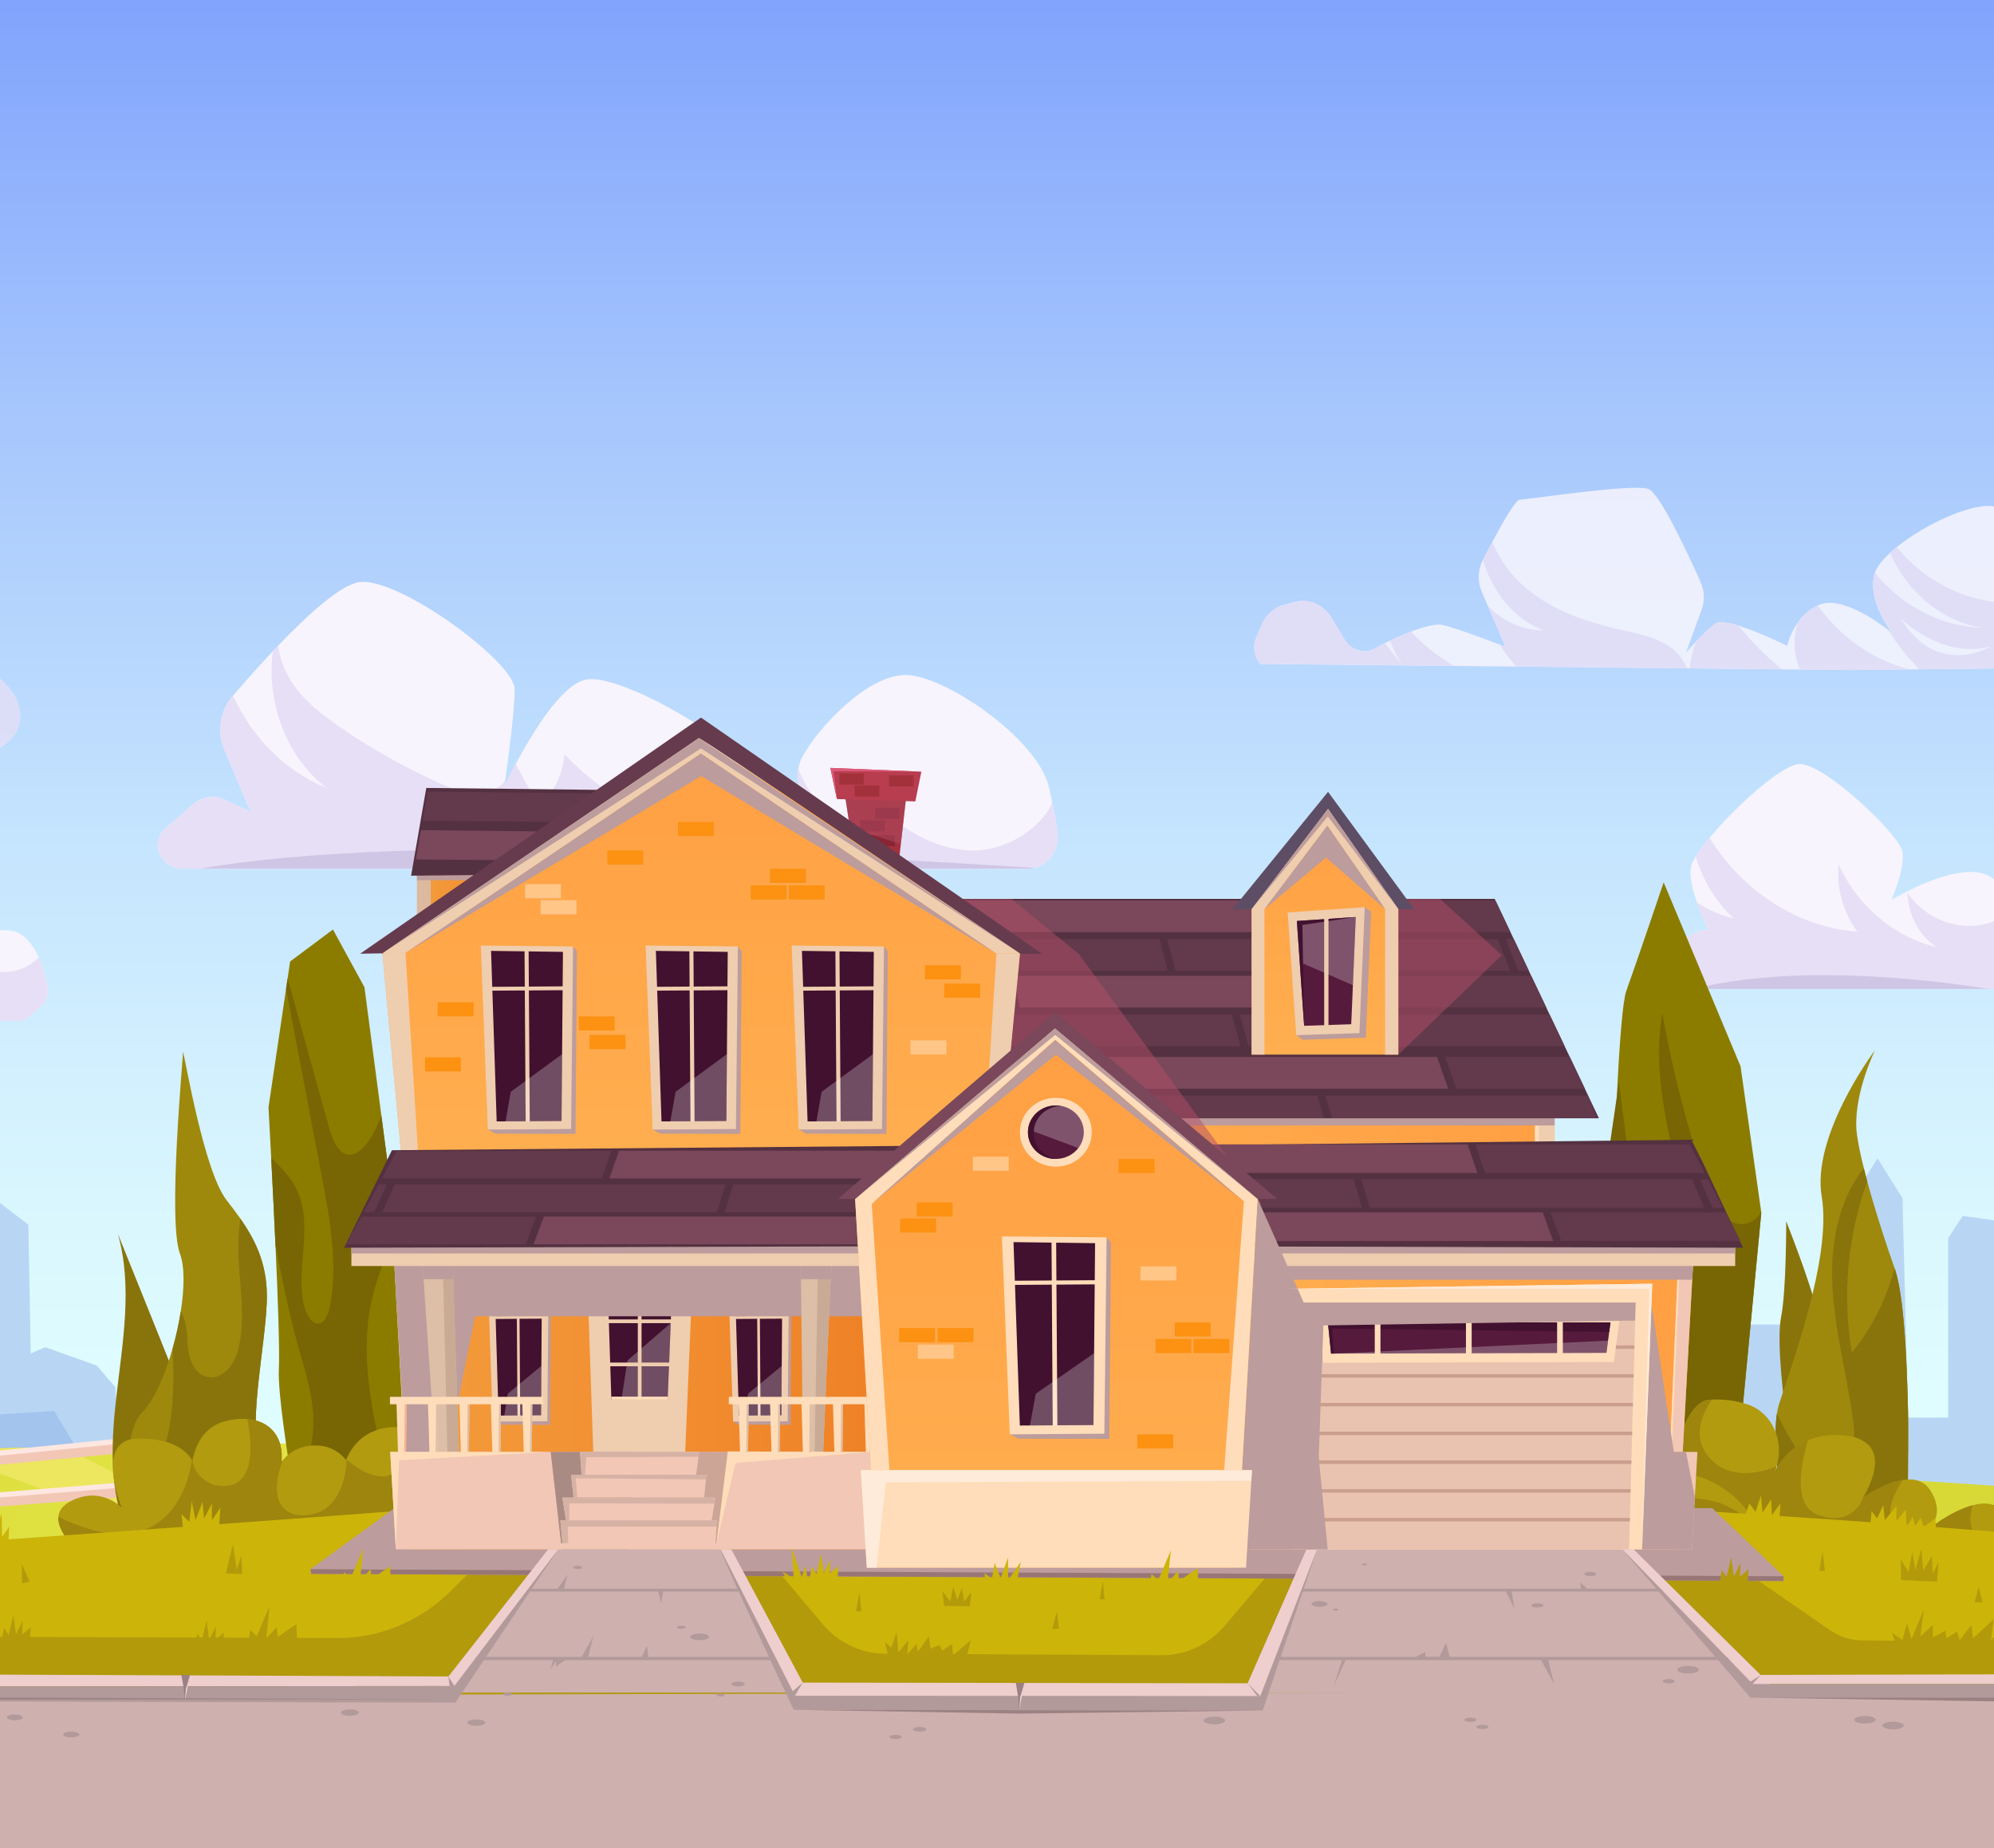<?xml version="1.0" encoding="UTF-8"?>
<svg xmlns="http://www.w3.org/2000/svg" xmlns:xlink="http://www.w3.org/1999/xlink" viewBox="0 0 820 760">
  <rect x="0" y="0" width="820" height="760" fill="#333333" stroke="none"/>
  <defs>
    <style>
      .cls-1 {
        fill: #89740c;
      }

      .cls-1, .cls-2, .cls-3, .cls-4, .cls-5, .cls-6, .cls-7, .cls-8, .cls-9, .cls-10, .cls-11, .cls-12, .cls-13, .cls-14, .cls-15, .cls-16, .cls-17, .cls-18, .cls-19, .cls-20, .cls-21, .cls-22, .cls-23, .cls-24, .cls-25, .cls-26, .cls-27, .cls-28, .cls-29, .cls-30, .cls-31, .cls-32, .cls-33, .cls-34, .cls-35, .cls-36, .cls-37, .cls-38, .cls-39, .cls-40, .cls-41, .cls-42, .cls-43, .cls-44, .cls-45, .cls-46, .cls-47, .cls-48, .cls-49, .cls-50, .cls-51, .cls-52, .cls-53, .cls-54, .cls-55, .cls-56, .cls-57, .cls-58, .cls-59, .cls-60, .cls-61, .cls-62 {
        stroke-width: 0px;
      }

      .cls-2 {
        fill: #8b7c00;
      }

      .cls-3 {
        fill: #ffe7e1;
      }

      .cls-4 {
        fill: #b29a0b;
      }

      .cls-5 {
        fill: #ede65f;
      }

      .cls-6 {
        fill: #b29a9a;
      }

      .cls-7 {
        fill: #f2c7b6;
      }

      .cls-8 {
        fill: #b73d4f;
      }

      .cls-9 {
        fill: #63394c;
      }

      .cls-10 {
        fill: #ddbea6;
      }

      .cls-11 {
        fill: #7a485a;
      }

      .cls-12 {
        fill: #561a3c;
      }

      .cls-13 {
        fill: #9b8181;
      }

      .cls-14 {
        fill: url(#linear-gradient);
      }

      .cls-15 {
        fill: #872533;
      }

      .cls-16 {
        fill: #5d4e65;
      }

      .cls-17 {
        fill: #eac2b0;
      }

      .cls-18 {
        fill: #fcb18b;
      }

      .cls-19 {
        fill: #c99e8d;
      }

      .cls-20 {
        fill: #fff;
        opacity: .25;
      }

      .cls-20, .cls-63, .cls-64, .cls-65 {
        mix-blend-mode: lighten;
      }

      .cls-21 {
        fill: #b29b0f;
      }

      .cls-22 {
        fill: #9e890d;
      }

      .cls-23 {
        fill: #fc9112;
      }

      .cls-66, .cls-56, .cls-60 {
        mix-blend-mode: multiply;
      }

      .cls-24 {
        fill: #dd5878;
      }

      .cls-25 {
        fill: #a3313c;
      }

      .cls-26 {
        fill: #cca597;
      }

      .cls-27 {
        fill: #997676;
      }

      .cls-28 {
        fill: #ceb0af;
      }

      .cls-29 {
        fill: #543141;
      }

      .cls-30 {
        fill: #ddb99f;
      }

      .cls-31 {
        fill: #ffebd9;
      }

      .cls-32 {
        fill: #ffddba;
      }

      .cls-33 {
        fill: #ffc688;
      }

      .cls-34 {
        fill: #b8d6f4;
      }

      .cls-35 {
        fill: #efcece;
      }

      .cls-36 {
        fill: #d6b2a5;
      }

      .cls-37 {
        fill: #efcdaf;
      }

      .cls-38, .cls-56 {
        fill: #bc9c9c;
      }

      .cls-39 {
        fill: #f9e1e1;
      }

      .cls-40 {
        fill: #5e5167;
      }

      .cls-64 {
        opacity: .85;
      }

      .cls-65 {
        opacity: .75;
      }

      .cls-41 {
        fill: #aa8b83;
      }

      .cls-42 {
        fill: #663b4d;
      }

      .cls-43 {
        fill: #6b5500;
      }

      .cls-44 {
        fill: #a2c4ed;
      }

      .cls-45 {
        fill: #776603;
      }

      .cls-46 {
        fill: #42112f;
      }

      .cls-47 {
        fill: url(#linear-gradient-4);
      }

      .cls-48 {
        fill: url(#linear-gradient-2);
      }

      .cls-49 {
        fill: url(#linear-gradient-3);
      }

      .cls-50 {
        fill: url(#linear-gradient-8);
      }

      .cls-51 {
        fill: url(#linear-gradient-9);
      }

      .cls-52 {
        fill: url(#linear-gradient-7);
      }

      .cls-53 {
        fill: url(#linear-gradient-5);
      }

      .cls-54 {
        fill: url(#linear-gradient-6);
      }

      .cls-55 {
        fill: #e7dff6;
      }

      .cls-67 {
        isolation: isolate;
      }

      .cls-57 {
        fill: #cfc6e5;
      }

      .cls-58 {
        fill: #c9aa95;
      }

      .cls-59 {
        fill: #f7f4fd;
      }

      .cls-60 {
        fill: #b24f67;
        opacity: .5;
      }

      .cls-61 {
        fill: #9d850e;
      }

      .cls-62 {
        fill: #ccb409;
      }
    </style>
    <linearGradient id="linear-gradient" x1="290.77" y1="605.23" x2="290.77" y2="-2.51" gradientUnits="userSpaceOnUse">
      <stop offset="0" stop-color="#e1feff"/>
      <stop offset=".17" stop-color="#daf7fe"/>
      <stop offset=".42" stop-color="#c6e5fe"/>
      <stop offset=".71" stop-color="#a7c7fd"/>
      <stop offset=".99" stop-color="#82a4fc"/>
    </linearGradient>
    <linearGradient id="linear-gradient-2" x1="-289.48" y1="656.61" x2="871.17" y2="656.61" gradientUnits="userSpaceOnUse">
      <stop offset="0" stop-color="#d6d634"/>
      <stop offset=".49" stop-color="#e7ea4c"/>
      <stop offset=".71" stop-color="#e2e445"/>
      <stop offset=".99" stop-color="#d6d634"/>
    </linearGradient>
    <linearGradient id="linear-gradient-3" x1="172.73" y1="360.9" x2="216.82" y2="360.9" gradientUnits="userSpaceOnUse">
      <stop offset="0" stop-color="#f49d3d"/>
      <stop offset="1" stop-color="#ef8126"/>
    </linearGradient>
    <linearGradient id="linear-gradient-4" x1="159.72" y1="556.98" x2="362.43" y2="556.98" xlink:href="#linear-gradient-3"/>
    <linearGradient id="linear-gradient-5" x1="407.43" y1="468.64" x2="639.32" y2="468.64" gradientUnits="userSpaceOnUse">
      <stop offset="0" stop-color="#ffaf50"/>
      <stop offset="1" stop-color="#ff9f43"/>
    </linearGradient>
    <linearGradient id="linear-gradient-6" x1="544.87" y1="433.71" x2="544.87" y2="332.22" xlink:href="#linear-gradient-5"/>
    <linearGradient id="linear-gradient-7" x1="288.26" y1="483.99" x2="288.26" y2="303.55" xlink:href="#linear-gradient-5"/>
    <linearGradient id="linear-gradient-8" x1="500.78" y1="556.98" x2="698.61" y2="556.98" xlink:href="#linear-gradient-5"/>
    <linearGradient id="linear-gradient-9" x1="434.44" y1="644.69" x2="434.44" y2="422.9" xlink:href="#linear-gradient-5"/>
  </defs>
  <g class="cls-67">
    <g id="Layer_1" data-name="Layer 1">
      <g>
        <rect class="cls-14" x="-288.3" width="1158.14" height="696.08"/>
        <g>
          <g>
            <path class="cls-59" d="M829.91,398.94s-8.98,7.76-9.72,7.76h-126.07s-12.94-.32-9.93-9.63c3.01-9.29,15.62-16.36,18.65-14.14-.17-.33-2.87-5.68-5.01-11.84-1.76-5.05-3.16-10.63-2.49-14.47.19-1.11.89-2.62,1.98-4.4,1.37-2.21,3.33-4.85,5.7-7.69,10.62-12.75,29.24-29.62,36.55-30.3,10.23-.96,41.22,28.9,42.72,35.64,1.48,6.61-4.27,19.68-4.5,20.22.67-.4,25.44-15.33,38.5-10.59,5.42,1.98,9.43,7.46,12.23,13.6,2.47,5.41,4,11.35,4.74,15.89.61,3.73-.65,7.5-3.34,9.95Z"/>
            <path class="cls-55" d="M829.92,398.93s-8.99,7.77-9.72,7.77h-126.08s-12.94-.31-9.93-9.63c3.01-9.3,15.62-16.37,18.65-14.14-.17-.34-2.87-5.69-5.02-11.85,4.64,3.14,9.79,5.4,15.17,6.58-7.34-6.67-12.73-15.64-15.67-25.44,1.36-2.2,3.33-4.84,5.7-7.68,13.36,21.78,36.4,36.87,60.82,38.61-5.82-7.7-8.66-17.9-7.71-27.74,7.58,17.1,22.91,30.08,40.25,34.07-7.16-4.66-11.84-13.41-11.94-22.37,7.35,11.16,21.74,16.38,33.94,12.32,4.11-1.37,7.33-3.57,10.13-6.33,2.47,5.41,4.01,11.36,4.74,15.9.6,3.72-.65,7.49-3.33,9.94Z"/>
          </g>
          <path class="cls-57" d="M817.87,406.7h-121.53c41.02-10.13,93.16-4.47,121.53,0Z"/>
        </g>
        <g>
          <g>
            <path class="cls-59" d="M422.75,357.24H74.67c-3.47,0-6.73-1.94-8.55-5.11l-.05-.1c-2.11-3.69-1.35-8.49,1.81-11.23l11.5-10.02c3.72-3.24,8.81-3.95,13.18-1.86l10.48,5-10.77-25.62c-3.07-7.33-1.81-15.93,3.27-21.86.1-.12.19-.23.29-.36,4.45-5.17,10.2-11.73,16.37-18.28.72-.78,1.46-1.53,2.18-2.3,12.39-12.93,25.97-25.23,33.55-26.13,16.39-1.96,63.72,33.02,63.72,44.04,0,9.12-2.92,30.71-3.92,37.83-.2,1.46-.33,2.31-.33,2.31,0,0,1.78-3.87,4.66-9.31,6.52-12.25,18.63-32.47,28.71-34.73,14.55-3.23,66.13,27.85,65.53,36.92-.42,6.43-4.51,18.69-6.85,25.29-.91,2.58-1.56,4.29-1.63,4.48.68-.41,23.79-14.21,32.75-12.29l6.07,3.88s-10.08-10.76-8.34-21.66c.26-1.64.79-3.28,1.67-4.89,6.67-12.31,26.7-33.66,42.48-33.66s54,25.9,58.85,45.97c.51,2.13.97,4.2,1.37,6.18,1,4.69,1.7,8.93,2.2,12.58,1.08,7.88-4.68,14.92-12.13,14.92Z"/>
            <path class="cls-55" d="M425.41,356.93c-.86.21-1.74.31-2.66.31H74.67c-3.47,0-6.73-1.94-8.55-5.11l-.05-.1c-2.11-3.69-1.35-8.49,1.81-11.23l11.5-10.02c3.72-3.24,8.81-3.95,13.18-1.86l10.48,5-10.77-25.62c-3.07-7.33-1.81-15.93,3.27-21.86.1-.12.19-.23.29-.36,7.78,17.2,21.75,31.27,38.54,37.98-16.42-12.36-24.99-35.17-22.16-56.26.72-.78,1.46-1.53,2.18-2.3.68,5.87,3.11,11.58,6.48,16.34,4.97,7.03,11.81,12.26,18.74,17.05,12.95,8.94,26.65,16.65,40.87,23.02,5.92,2.65,12.29,5.13,18.63,4.1,3.22-.53,6.38-2.28,8.63-4.77-.2,1.46-.33,2.31-.33,2.31,0,0,1.78-3.87,4.66-9.31,3.09,5.65,6.18,11.28,9.26,16.93,6.28-4.84,10.34-12.78,10.75-21.03,11.67,12.29,25.97,21.77,41.47,27.5,8.28,3.05,17.28,5,25.9,4.09-.91,2.58-1.56,4.29-1.63,4.48.68-.41,23.79-14.21,32.75-12.29l6.07,3.88s-10.08-10.76-8.34-21.66c4.95,13.41,16.72,23.97,30.14,26.17-2.75-7.27-5.51-14.55-8.25-21.82,12.67,14.55,28.61,27.67,47.16,29.16,8.75.7,17.78-2.12,24.97-7.41,3.6-2.64,6.84-5.91,9.25-9.79.4-.64.76-1.6,1.1-2.72,1,4.69,1.7,8.93,2.2,12.58.95,6.9-3.37,13.17-9.47,14.6Z"/>
          </g>
          <path class="cls-57" d="M425.41,356.93c-.86.21-1.74.31-2.66.31H82.56c83.81-15.26,268.49-5.24,342.86-.31Z"/>
        </g>
        <path class="cls-34" d="M869.84,590.99l-10.18.64v-59.71l-15.8-.9-9.4,6.37v50.14l-6.83-.92-.86-83.85-19.64-2.73-5.98,9.12v73.83h-16.49l-2.29-90.24-10.25-16.41-10.25,16.41v89.94l-27.34-37.98h-24.76l-15.37,60.16s108.47,28.25,111.04,26.43c1.38-.97,34.26-5.1,64.41-8.73v-31.56Z"/>
        <polygon class="cls-34" points="-16.63 569.07 18.6 554.03 39.74 561.55 47.43 570.44 49.35 607.36 -12.05 602.87 -16.63 569.07"/>
        <polygon class="cls-34" points="-33.92 600.43 -33.32 513.4 -23.59 513.4 -13.26 526.41 -12.05 602.87 -7.18 601.24 -9.01 497.13 -1.11 493.87 11.66 503.63 13.48 602.05 -21.77 611 -33.92 600.43"/>
        <polygon class="cls-44" points="-79.4 577.05 -47.38 583.43 -26.02 569.76 -5.95 582.06 22.23 580.24 34.62 600.75 -85.38 605.3 -79.4 577.05"/>
        <path class="cls-48" d="M25.91,595.03c-19.63.4-38.8.84-57.47,1.33-12.94.33-25.65.69-38.09,1.07-18.54.56-36.5,1.18-53.84,1.82-10.7.4-21.17.81-31.37,1.23-19.46.81-37.99,1.67-55.47,2.58-9.56.48-18.79.99-27.7,1.51-10.22.58-20,1.18-29.34,1.79-7.33.48-14.34.02-20.94-.06v113.98H869.84v-105.59c-276.25-21.63-595.67-24.63-843.93-19.66Z"/>
        <path class="cls-5" d="M89.16,637.26l-16.53,1.18c-38.97-22.34-80.3-35.59-104.19-42.08,18.67-.49,37.85-.93,57.47-1.33,57.25,27.62,63.25,42.24,63.25,42.24Z"/>
        <g>
          <g>
            <polygon class="cls-3" points="-288.3 625.29 -288.3 627.33 69.25 593.68 71.12 589.4 -288.3 625.29"/>
            <polygon class="cls-7" points="-288.3 627.43 -288.3 629.46 70.1 595.73 71.97 591.45 -288.3 627.43"/>
          </g>
          <g>
            <polygon class="cls-3" points="-288.3 636.98 -288.3 639 72.69 611.91 74.63 607.67 -288.3 636.98"/>
            <polygon class="cls-7" points="-288.3 639.12 -288.3 641.13 73.51 613.98 75.45 609.73 -288.3 639.12"/>
          </g>
        </g>
        <g>
          <path class="cls-1" d="M47.83,574.46c2.56-22.35,6.79-45.28.66-67.01,5.87,14.57,11.73,29.13,17.6,43.7,6.3,15.65,12.63,31.38,16.26,47.77,1.98,8.95,3.07,18.57-.72,26.99-3.05,6.77-10.28,12.53-18.31,12.93-8.57.43-10.34-5.61-12.71-12.58-5.64-16.65-4.74-34.66-2.78-51.8Z"/>
          <path class="cls-22" d="M114.05,634.16l-58.32,6.54s-1.45-8.01-2.39-18.29c-1.38-14.91-1.71-34.61,5-41.39,4.87-4.92,9.4-15.12,12.59-26.26,1.45-5.08,2.62-10.36,3.41-15.42,1.51-9.66,1.63-18.53-.33-23.75-5.16-13.72,1.43-81.52,1.23-83.02.72,1.28,8.48,48.88,17.92,60.95,1.98,2.55,3.89,5.05,5.67,7.6,6.79,9.74,11.56,20.03,10.86,34.92-.86,18.8-6.96,45.79-3.47,62.15,3.47,16.35,7.83,35.97,7.83,35.97Z"/>
          <path class="cls-1" d="M114.05,634.16l-58.32,6.54s-1.45-8.01-2.39-18.29c2.73-3.63,5.42-7.3,7.69-11.21,9.88-17.04,11.05-36.78,9.9-56.44,1.45-5.08,2.62-10.36,3.41-15.42,2.06,3.26,2.61,7.87,2.74,11.85.2,6.21,2.04,14.06,8.54,15.12,6.53,1.07,11.18-5.95,12.53-12.04,2.7-11.98.6-24.38-.04-36.62-.18-3.46-.2-10.12.72-16.51,6.79,9.73,11.56,20.02,10.86,34.91-.86,18.8-6.96,45.79-3.47,62.15,3.47,16.35,7.83,35.97,7.83,35.97Z"/>
        </g>
        <g>
          <path class="cls-2" d="M168.4,558.13l-1.55,77.77-.27,13.72-40.38-5.31s-2.24-11.73-4.75-26.49c-3.38-19.94-7.27-45.41-6.77-54.9.38-7.24-.39-28.76-1.38-50.66-.58-12.81-1.23-25.76-1.77-36.05-.64-12.29-1.12-20.79-1.12-20.79l7.24-48.8.63-4.29,1.03-6.93,17.61-13.15,12.95,23.73,6.97,52.85,2.81,21.37,2.96,26.32,5.8,51.61Z"/>
          <path class="cls-45" d="M158.27,602.16c2.9,11.16,6.13,22.37,8.58,33.75l-.27,13.72-40.38-5.31s-2.24-11.73-4.75-26.49c.18-.7.37-1.4.56-2.08,2.7-9.55,6.45-18.8,6.82-29.22.44-11.98-3.59-23.46-6.74-34.79-3.55-12.79-6.1-26.2-8.8-39.48-.58-12.81-1.23-25.76-1.77-36.05,5.03,4.73,9.83,9.68,12.13,17.32,3.91,13-1.29,27.75.93,41.44.8,4.92,3.67,10.37,7.04,9.26,2.43-.79,3.64-4.59,4.26-8.04,3.04-16.95-.25-35.12-3.54-52.34-4.9-25.75-9.81-51.5-14.7-77.24l.63-4.29c5.52,19.91,11.05,39.83,16.58,59.74,1.34,4.84,3.03,10.2,6.41,12.14,4.47,2.57,9.08-2.37,11.97-7.62,1.37-2.5,2.57-5.09,3.6-7.77l2.81,21.37,2.96,26.32c-3.53,9.53-7.72,18.66-9.93,29.03-4.55,21.45-.01,45.09,5.6,66.61Z"/>
        </g>
        <g>
          <path class="cls-1" d="M734.21,580.19s-3.94-27.67-1.75-38.7c2.19-11.03,2.08-39.3,2.08-39.3,0,0,10.29,26.05,12.34,36,2.05,9.95-.81,38.8-.81,38.8l-11.86,3.2Z"/>
          <g>
            <path class="cls-22" d="M784.66,580.97c.25,7.28-.38,63.87-.38,63.87l-49.18-13.6s-7-33.38-4.35-50.04c.2-1.32.48-2.55.81-3.63,4.62-14.78,21.88-60.13,17.59-85.51-4.21-24.91,20.93-58.86,21.86-60.09-.51,1.09-9.5,19.93-7.33,34.9.57,3.95,1.55,8.59,2.79,13.53.43,1.79.92,3.62,1.42,5.47,3.48,12.89,8.13,26.87,11.22,35.68.04.12.09.24.13.35,4.73,13.5,5.18,51.79,5.43,59.07Z"/>
            <path class="cls-1" d="M784.66,580.97c.25,7.28-.38,63.87-.38,63.87l-49.18-13.6s-7-33.38-4.35-50.04c2.91,6.47,6.47,12.62,10.59,18.3,2.23,3.09,4.92,6.21,8.49,6.93,4.88.97,9.66-3.13,11.45-8.07,1.78-4.94,1.27-10.45.54-15.69-2.66-19.05-7.94-37.75-8.39-57.01-.38-16.12,3.34-33.33,13.04-45.27.43,1.79.92,3.62,1.42,5.47-8.07,22.25-10.35,46.88-6.34,70.36,8.8-10.81,14.25-22.39,17.56-34.68.04.12.09.24.13.35,4.73,13.5,5.18,51.79,5.43,59.07Z"/>
          </g>
        </g>
        <g>
          <path class="cls-2" d="M724.31,498.67l-12.81,133.99-31.59-6.39s-1.01-3.88-2.55-9.97c-4.95-19.57-15.39-61.88-15.39-70.24,0-1.24.04-3.83.09-7.45.31-16.87,1.29-56.32,2.84-87.72,1.05-21.45,2.37-39.13,3.89-43.38,4.27-11.84,15.37-44.65,15.37-44.65l31.61,75.65,8.52,60.04v.12Z"/>
          <path class="cls-45" d="M724.31,498.67l-12.81,133.99-31.59-6.39s-1.01-3.88-2.55-9.97c1.47-6.22,3.42-12.36,4.45-18.69,2.9-17.9-1.97-37.05-12.95-50.93-2.17-2.72-4.59-5.33-6.79-8.07-2.81-3.5-5.25-7.21-6.32-11.62-1.2-4.98-.46-10.21.28-15.29,2.96-20.26,5.92-40.55,8.88-60.82.29-1.98.58-3.94.86-5.89,3.38,26.63,6.78,53.28,10.16,79.92.59,4.63,1.27,9.5,3.96,13.19,2.69,3.68,8.11,5.52,11.53,2.61,2.43-2.06,3.06-5.69,3.34-8.98,3.28-38.64-17.99-76.95-11.13-115.05,4.24,24.1,10.38,47.83,18.33,70.85,1.47,4.27,3.07,8.64,6.06,11.88,2.99,3.25,7.71,5.11,11.63,3.3,1.84-.86,3.37-2.31,4.65-4.17v.12Z"/>
        </g>
        <g>
          <path class="cls-21" d="M817.55,637.6l-142.65-10.47s-16.02-20.61-12.78-27.12c.47-.94,1.13-2.01,1.95-3.14,4.9-6.82,15.1-16.11,17.89-13.31,2.21,2.21,5.75,8.74,7.03,13.6.13-.6.28-1.23.45-1.89,2-7.7,6.6-18.84,13.02-19.56.5-.05,1-.09,1.54-.12,4.28-.26,9.72.29,14.82,2.02,9.93,3.37,15.02,14.96,11.78,25.35-.16.53-.35,1.07-.56,1.59l-.44,1.12c.96-2.04,4.99-9.58,13.86-13.37,4.07-1.73,9.17-2.67,15.47-1.92,21.88,2.63,7.57,24.89,7.15,25.52.17-.11,1.49-1.05,3.53-2.23,3.2-1.86,8.12-4.3,12.87-5.04,4.39-.69,8.65.1,11.27,4.18,5.44,8.49,1.68,13.71-.65,15.86,1.11-.82,2.8-2.02,4.82-3.32,3.72-2.38,8.62-5.07,13.3-6.32,4.05-1.1,7.95-1.1,10.77,1.11,9.32,7.33-4.43,17.45-4.43,17.45Z"/>
          <path class="cls-61" d="M817.55,637.6l-142.65-10.47s-16.02-20.61-12.78-27.12c.47-.94,1.13-2.01,1.95-3.14,1.03,4.71,3.18,9.49,7.62,11.1,10.62,3.84,15.95-7.34,17.24-10.56.04-.1.05-.14.07-.19.16-.41.24-.64.24-.64l.2-1.3c2-7.7,6.6-18.84,13.02-19.56.5-.05,1-.09,1.54-.12-4.14,5.98-7.89,14.83-1.97,22.72,9.68,12.92,27.1,5.33,28.57,4.65-.16.53-.35,1.07-.56,1.59l-.44,1.12c.96-2.04,4.99-9.58,13.86-13.37-3.41,11.74-5.72,27.2,4.16,30.67,14.89,5.25,18.65-7.25,18.65-7.25l3.34-2.05c3.2-1.86,8.12-4.3,12.87-5.04-3.89,5.91-7.08,13.13-3.84,17.88,4.11,5.99,9.81,4.7,13.34,3.02.09-.04.15-.08.2-.1,1.83-.9,3.02-1.85,3.02-1.85l2.72-2.23c3.72-2.38,8.62-5.07,13.3-6.32-1.79,5.44-1.75,12.58,6.34,18.56Z"/>
          <path class="cls-21" d="M684.82,616.73s3.04-10.5,11.25-9.92c8.21.58,23.4,11.54,23.78,18.48,0,0-5.52-4.37-11.96-6.92-6.45-2.55-22.51-3.58-23.07-1.64Z"/>
        </g>
        <g>
          <path class="cls-21" d="M184.86,624.15l-152.69,13.73s-8.69-7.46-8.17-14.05c.19-2.33,1.52-4.57,4.8-6.32,12.18-6.53,20.73,1.94,21.24,2.44-.37-.9-11.04-27.53,5.94-28.29,11.96-.54,19.79,3.36,22.95,8.79.08.13.15.25.23.39,0-.03.01-.06,0-.08,1.15-6.51,4.84-14.41,14.12-16.48,3.09-.7,5.9-.91,8.4-.71,9.92.78,15.04,8.05,14.07,17.57.16-.21.34-.44.53-.65,3.11-3.68,8.08-6.69,15.58-5.92,4.13.43,7.94,2.57,10.43,5.88,3.14-7.78,10.73-15.5,25.93-13.16,1.24.19,2.4.43,3.49.69,26.36,6.58,13.14,36.19,13.14,36.19Z"/>
          <path class="cls-61" d="M184.86,624.15l-152.69,13.73s-8.69-7.46-8.17-14.05c.43.2.87.4,1.33.61,45.36,21.3,52.67-17.18,53.61-24,.09-.65.11-1,.11-1,.02.45.06.89.13,1.31,0,.05,0,.11.02.16.21,1.35.64,2.53,1.19,3.55,2.51,4.68,7.66,6.21,7.66,6.21,17.68,3.72,15.65-16.95,13.65-27.11,9.92.78,15.04,8.05,14.07,17.57.16-.21.34-.44.53-.65-.03.1-.07.18-.1.26-.21.57-.42,1.14-.6,1.68-.61,1.86-1.04,3.54-1.32,5.11-2.27,12.38,4.71,17.32,14.31,15.2,6.65-1.46,10.14-6.77,11.97-11.84,1.59-4.41,1.93-8.65,2-10.12.01-.34.02-.53.02-.53,20.59,17.48,27.21-2.46,29.16-12.26,26.36,6.58,13.14,36.19,13.14,36.19Z"/>
        </g>
        <g class="cls-63">
          <path class="cls-59" d="M17.03,413.77s-6.95,6.01-7.53,6.01h-97.61s-10.02-.25-7.69-7.46c2.33-7.19,12.09-12.67,14.44-10.95-.13-.26-2.22-4.4-3.88-9.17-1.37-3.91-2.45-8.23-1.93-11.2.15-.86.69-2.03,1.54-3.41,1.06-1.71,2.58-3.75,4.41-5.96,8.23-9.87,22.64-22.93,28.3-23.46,7.92-.75,31.91,22.38,33.07,27.59,1.14,5.12-3.3,15.24-3.48,15.65.52-.31,19.69-11.87,29.81-8.2,4.2,1.53,7.3,5.77,9.47,10.53,1.91,4.19,3.1,8.79,3.67,12.3.47,2.89-.5,5.81-2.59,7.7Z"/>
          <path class="cls-55" d="M17.03,413.77s-6.95,6.01-7.53,6.01h-97.61s-10.02-.25-7.69-7.46c2.33-7.19,12.09-12.67,14.44-10.95-.13-.26-2.22-4.4-3.88-9.17,3.58,2.43,7.58,4.18,11.74,5.09-5.68-5.17-9.86-12.11-12.13-19.7,1.06-1.71,2.58-3.75,4.41-5.96,10.35,16.87,28.19,28.55,47.1,29.9-4.51-5.97-6.71-13.86-5.97-21.48,5.87,13.25,17.73,23.3,31.16,26.38-5.55-3.61-9.16-10.38-9.24-17.31,5.69,8.63,16.84,12.68,26.27,9.54,3.18-1.06,5.67-2.77,7.85-4.9,1.91,4.19,3.1,8.79,3.67,12.3.47,2.89-.5,5.81-2.59,7.7Z"/>
        </g>
        <path class="cls-62" d="M208.29,617.95c-215.91,16.63-399.61,28.46-496.58,34.42v67.9H869.84v-86.27c-160.67-13.93-444.44-32.79-661.56-16.06Z"/>
        <path class="cls-4" d="M765.47,674.58c-4.55-.05-9-1.48-12.83-4.12l-44.11-30.46-179.28-1.56-25.59,30.11c-6.62,7.79-16.04,12.2-25.89,12.15l-113.9-.62c-9.79-.05-19.09-4.5-25.63-12.26l-22.79-27.03-113.14-3.14-17.1,16.8c-12.62,12.4-29.16,19.24-46.32,19.18l-427.18-1.45v30.56l1158.14-.76v-26.27l-104.37-1.13Z"/>
        <polygon class="cls-38" points="733.47 648.22 733.33 650.19 463.15 648.88 128.01 647.26 127.64 645.32 163 619.62 704.13 620.21 733.47 648.22"/>
        <path class="cls-27" d="M733.47,648.22l-.13,1.96s-270.18-1.31-270.18-1.31l-335.15-1.62-.36-1.94,605.82,2.91Z"/>
        <path class="cls-28" d="M332.29,696.07h-153.05l9.06-11.56.93-1.18,7.73-9.86s.66-.82.66-.82l14.22-18.14.91-1.18,13.32-17h74.19l9.11,17,.63,1.18,15.45,28.82.08.14.55,1.04,6.2,11.56Z"/>
        <polygon class="cls-28" points="731.32 696.07 511.42 696.07 516.74 683.92 516.87 683.63 517.26 682.74 537.63 636.34 670.7 636.09 706.94 671.95 731.32 696.07"/>
        <g>
          <rect class="cls-6" x="192.76" y="681.37" width="128.94" height="1.32"/>
          <rect class="cls-6" x="521.18" y="681.37" width="190.98" height="1.32"/>
        </g>
        <rect class="cls-6" x="532.57" y="653.34" width="153.19" height="1.18"/>
        <polygon class="cls-6" points="310.01 654.52 211.83 654.52 212.75 653.34 309.38 653.34 310.01 654.52"/>
        <polygon class="cls-35" points="670.93 636.33 666.56 636.43 724.33 696.07 731.31 696.07 670.93 636.33"/>
        <path class="cls-35" d="M230.23,636.34h-4.15l-29.11,37.13s-17.72,22.59-17.72,22.59h5.51l45.47-59.73Z"/>
        <path class="cls-55" d="M230.4,280.47c.26,1.01.46,2.02.58,3.05-.24-1.01-.43-2.02-.58-3.05Z"/>
        <path class="cls-43" d="M136.05,550.86c.03.14.06.28.09.41-.02-.05-.04-.08-.07-.13-.04-.08-.02-.19-.02-.28Z"/>
        <polygon class="cls-28" points="191.94 696.84 187 696.84 -288.3 697.9 -288.3 760 869.84 760 869.84 695.3 191.94 696.84"/>
        <polygon class="cls-35" points="541.94 636.38 537.63 636.34 513.1 692.24 330.09 691.96 300.27 636.34 295.84 636.34 326.94 697.39 518.29 697.54 541.94 636.38"/>
        <g>
          <polygon class="cls-49" points="172.73 357.76 172.73 380.5 216.82 381.28 211.67 340.51 172.73 357.76"/>
          <rect class="cls-30" x="171.45" y="354.62" width="5.69" height="27.64"/>
          <rect class="cls-56" x="171.45" y="357.42" width="32.88" height="4.55"/>
          <polygon class="cls-29" points="247.31 324.83 247.19 336.65 246.94 359.33 169.06 360.12 173.21 336.11 175.31 324.04 247.31 324.83"/>
          <path class="cls-9" d="M247.86,326.3l-.12,11.82c-13.63-.09-60.96-.44-73.97-.54l2.09-12.07,72,.79Z"/>
          <path class="cls-11" d="M245.1,342.18l-.12,11.82c-13.63-.09-60.96-.44-73.97-.54l2.09-12.07,72,.79Z"/>
          <g>
            <polygon class="cls-25" points="373.18 323.01 372.72 327.14 372.58 328.34 371.5 337.86 370.45 347.17 369.35 356.85 351.97 344.14 349.86 342.58 349.52 340.36 347.73 328.62 347.47 326.87 346.47 320.34 373.18 323.01"/>
            <rect class="cls-15" x="353.73" y="337.34" width="10.13" height="4.54" transform="translate(717.59 679.22) rotate(180)"/>
            <rect class="cls-15" x="357.91" y="343.49" width="10.13" height="4.54" transform="translate(725.95 691.51) rotate(180)"/>
            <rect class="cls-15" x="359.83" y="332.17" width="10.13" height="4.54" transform="translate(729.79 668.88) rotate(180)"/>
            <polygon class="cls-60" points="372.72 327.14 372.58 328.34 371.5 337.86 370.45 347.17 349.52 340.36 347.73 328.62 372.72 327.14"/>
            <polygon class="cls-8" points="378.89 317.34 376.41 329.58 344.18 328.61 341.48 315.8 378.89 317.34"/>
            <rect class="cls-25" x="345.15" y="318.07" width="10.13" height="4.54" transform="translate(700.42 640.69) rotate(180)"/>
            <rect class="cls-25" x="351.47" y="323.05" width="10.13" height="4.54" transform="translate(713.08 650.63) rotate(180)"/>
            <rect class="cls-25" x="365.62" y="318.86" width="10.13" height="4.54" transform="translate(741.36 642.25) rotate(180)"/>
            <polygon class="cls-24" points="344.18 328.61 341.48 315.8 378.89 317.34 342.82 317.18 344.18 328.61"/>
          </g>
          <polygon class="cls-47" points="362.43 476.79 362.43 637.17 168.75 637.17 166.5 597.08 162.5 526.28 161.99 517.03 159.72 476.79 362.43 476.79"/>
          <g>
            <polygon class="cls-56" points="225.58 529.02 226.62 530.5 226.28 585.95 204.7 585.85 202.64 584.61 225.58 529.02"/>
            <g>
              <polygon class="cls-37" points="225.09 584.47 202.64 584.61 200.7 528.71 225.58 529.02 225.09 584.47"/>
              <polygon class="cls-46" points="222.84 530.65 222.63 561.72 222.51 582.02 205.02 582.14 203.47 530.33 222.84 530.65"/>
              <rect class="cls-37" x="212.64" y="529.33" width="1.1" height="54.51" transform="translate(-3.68 1.42) rotate(-.38)"/>
              <rect class="cls-37" x="202.32" y="541.2" width="22.01" height="1.17" transform="translate(-3.55 1.41) rotate(-.38)"/>
              <polygon class="cls-20" points="222.63 561.72 222.51 582.02 207.41 582.12 208.81 573.15 222.63 561.72"/>
            </g>
          </g>
          <g>
            <polygon class="cls-56" points="324.42 529.02 325.46 530.5 325.12 585.95 303.54 585.85 301.49 584.61 324.42 529.02"/>
            <g>
              <polygon class="cls-37" points="323.93 584.47 301.49 584.61 299.55 528.71 324.42 529.02 323.93 584.47"/>
              <polygon class="cls-46" points="321.69 530.65 321.48 561.72 321.35 582.02 303.86 582.14 302.31 530.33 321.69 530.65"/>
              <rect class="cls-37" x="311.48" y="529.33" width="1.1" height="54.51" transform="translate(-3.68 2.08) rotate(-.38)"/>
              <rect class="cls-37" x="301.16" y="541.2" width="22.01" height="1.17" transform="translate(-3.54 2.06) rotate(-.38)"/>
              <polygon class="cls-20" points="321.48 561.72 321.35 582.02 306.26 582.12 307.65 573.15 321.48 561.72"/>
            </g>
          </g>
          <polygon class="cls-37" points="281.77 597.38 243.97 597.38 241.59 527.22 284.74 526.9 281.77 597.38"/>
          <polygon class="cls-46" points="276.38 530.5 275.83 544.13 274.56 575.61 251.42 575.61 249.96 530.71 276.38 530.5"/>
          <polygon class="cls-20" points="275.83 544.13 274.56 575.61 255.56 575.61 258.03 559.49 275.83 544.13"/>
          <g>
            <rect class="cls-37" x="262.29" y="529.56" width="1.54" height="50.98"/>
            <rect class="cls-37" x="247.43" y="542.6" width="31.7" height="1.53"/>
            <rect class="cls-37" x="247.43" y="560.34" width="31.7" height="1.53"/>
          </g>
          <rect class="cls-53" x="407.43" y="459.24" width="231.88" height="18.8"/>
          <rect class="cls-37" x="631.24" y="459.24" width="8.07" height="18.8"/>
          <rect class="cls-32" x="631.24" y="459.24" width="1.61" height="18.8"/>
          <rect class="cls-56" x="407.43" y="459.24" width="231.88" height="3.6"/>
          <polygon class="cls-29" points="657.52 459.87 399.79 459.87 398.72 450.69 398.71 450.57 398.37 447.71 396.85 434.67 396.32 430.23 394.8 417.2 394.46 414.33 392.94 401.29 392.7 399.24 391.16 386.2 389.3 370.28 389.22 369.66 614.66 369.66 614.97 370.31 621.16 383.33 622.52 386.19 628.71 399.22 629.69 401.31 635.88 414.33 637.24 417.2 643.43 430.23 645.09 433.71 645.55 434.67 651.74 447.71 657.52 459.87"/>
          <g>
            <g>
              <g>
                <polygon class="cls-9" points="621.16 383.33 530.87 383.33 526.81 370.31 614.97 370.31 621.16 383.33"/>
                <polygon class="cls-11" points="527.69 383.34 392.11 383.34 389.76 370.31 523.67 370.31 527.69 383.34"/>
                <polygon class="cls-40" points="388.29 383.34 252.71 383.34 252.08 370.31 385.98 370.31 388.29 383.34"/>
              </g>
              <g>
                <g>
                  <polygon class="cls-9" points="621.04 399.23 483.43 399.23 480 386.2 615.95 386.2 621.04 399.23"/>
                  <polygon class="cls-9" points="480.21 399.23 342.6 399.23 340.88 386.2 476.83 386.2 480.21 399.23"/>
                  <polygon class="cls-40" points="338.72 399.23 201.11 399.23 201.11 386.2 337.05 386.2 338.72 399.23"/>
                </g>
                <polygon class="cls-9" points="628.71 399.22 624.37 399.22 619.24 386.19 622.52 386.19 628.71 399.22"/>
              </g>
            </g>
            <g>
              <g>
                <polygon class="cls-9" points="635.88 414.33 562.12 414.33 557.81 401.31 629.69 401.31 635.88 414.33"/>
                <polygon class="cls-11" points="558.85 414.33 419.31 414.33 416.7 401.3 554.58 401.3 558.85 414.33"/>
                <polygon class="cls-40" points="415.37 414.33 275.83 414.33 274.94 401.3 412.81 401.3 415.37 414.33"/>
              </g>
              <g>
                <polygon class="cls-9" points="643.43 430.23 513.49 430.23 509.8 417.2 637.24 417.2 643.43 430.23"/>
                <polygon class="cls-9" points="510.17 430.22 368.6 430.22 366.63 417.19 506.53 417.19 510.17 430.22"/>
                <polygon class="cls-40" points="364.6 430.22 223.03 430.22 222.77 417.19 362.68 417.19 364.6 430.22"/>
              </g>
            </g>
            <g>
              <g>
                <polygon class="cls-9" points="651.74 447.71 598.91 447.71 594.3 434.67 645.55 434.67 651.74 447.71"/>
                <polygon class="cls-11" points="595.53 447.71 451.73 447.71 448.82 434.67 590.97 434.67 595.53 447.71"/>
                <polygon class="cls-40" points="447.67 447.71 303.86 447.71 302.67 434.67 444.81 434.67 447.67 447.71"/>
              </g>
              <g>
                <polygon class="cls-9" points="653.01 450.56 545.03 450.56 547.86 459.87 656.74 459.87 653.01 450.56"/>
                <polygon class="cls-9" points="399.11 459.87 397.5 450.56 541.65 450.56 544.45 459.87 399.11 459.87"/>
                <polygon class="cls-40" points="393.42 450.56 395.01 459.87 321.35 459.87 318.67 450.56 393.42 450.56"/>
              </g>
            </g>
          </g>
          <polygon class="cls-60" points="617.6 392.83 575.03 433.71 573.43 369.66 592.22 369.66 617.6 392.83"/>
          <g>
            <g>
              <polygon class="cls-54" points="575.03 373.88 575.03 433.71 514.71 433.71 514.71 373.88 518.3 369.11 546.04 332.22 571.7 369.11 575.03 373.88"/>
              <g>
                <polygon class="cls-16" points="514.8 373.88 546.14 332.69 574.92 373.92 581.53 373.88 546.14 325.64 506.9 373.88 514.8 373.88"/>
                <polygon class="cls-37" points="519.99 373.88 545.84 339.58 569.66 373.88 575.03 373.92 546.14 332.69 514.8 373.88 519.99 373.88"/>
              </g>
            </g>
            <polygon class="cls-37" points="519.99 369.11 519.99 433.71 514.71 433.71 514.71 373.88 518.53 368.98 519.99 369.11"/>
            <polygon class="cls-37" points="575.03 373.88 575.03 433.71 569.6 433.71 569.6 369.11 571.7 369.11 575.03 373.88"/>
          </g>
          <polygon class="cls-56" points="561.68 426.74 535.7 427.6 533.13 425.76 532.18 377.11 561.24 373.06 563.88 374.97 561.68 426.74"/>
          <polygon class="cls-37" points="559.04 424.87 533.06 425.72 529.54 375.23 561.24 373.09 559.04 424.87"/>
          <polygon class="cls-12" points="557.54 377.12 556.36 405.18 555.67 421.21 536.32 421.85 534.49 395.65 533.31 378.75 557.54 377.12"/>
          <polygon class="cls-56" points="519.99 373.88 545.84 339.58 569.66 373.88 545.28 352.65 519.99 373.88"/>
          <path class="cls-20" d="M557.54,377.12l-1.18,28.06c-7.47-3.29-15.64-6.86-21.87-9.53l-1.18-16.9,24.23-1.64Z"/>
          <polygon class="cls-46" points="536.32 421.85 533.32 378.75 557.54 377.11 535.59 380.38 536.32 421.85"/>
          <rect class="cls-37" x="544.55" y="375.52" width="1.76" height="48.79"/>
          <polygon class="cls-56" points="514.71 373.88 546.14 332.69 575.03 373.88 546.05 335.74 514.71 373.88"/>
          <polygon class="cls-52" points="410.66 483.99 165.87 483.99 157.06 390.01 287.38 303.55 419.47 390.01 410.66 483.99"/>
          <polygon class="cls-37" points="157.25 392.01 164.84 473.18 171.87 473.1 166.75 391.89 157.25 392.01"/>
          <polygon class="cls-32" points="251.38 574.36 251.42 575.61 274.55 575.61 274.61 574.36 251.38 574.36"/>
          <polygon class="cls-37" points="162.21 520.87 166.41 597.31 171.68 597.31 168.39 520.87 162.21 520.87"/>
          <polygon class="cls-56" points="166.75 599.11 161.99 517.03 375.44 515.94 374.12 605.22 363.55 606.62 357.39 541.31 195.36 541.31 184.04 597.92 166.75 599.11"/>
          <polygon class="cls-50" points="698.61 476.79 692 597.08 689.8 637.17 500.78 637.17 500.78 476.79 698.61 476.79"/>
          <polygon class="cls-7" points="696.2 520.64 692 597.08 686.74 597.08 690.02 520.64 696.2 520.64"/>
          <polygon class="cls-32" points="690.02 520.64 686.74 597.08 687.47 597.08 690.76 520.64 690.02 520.64"/>
          <polygon class="cls-56" points="696.41 517.03 695.9 526.28 482.52 526.28 482.52 517.03 696.41 517.03"/>
          <g>
            <polygon class="cls-10" points="188.76 597.7 184.04 597.92 179.07 598.17 174.18 526.05 173.49 517.59 173.35 515.94 186.12 517.35 186.12 517.59 186.15 518.68 186.4 526.05 188.76 597.7"/>
            <polygon class="cls-10" points="342.42 515.94 342.28 517.59 342.14 519.3 341.59 526.05 338.46 598.32 334.99 598.05 330.23 597.7 329.37 526.05 329.65 517.59 329.65 517.35 342.42 515.94"/>
          </g>
          <polygon class="cls-58" points="188.76 597.7 184.04 597.92 182.31 528.1 182.1 519.64 182.09 519.4 186.15 518.68 186.4 526.05 188.76 597.7"/>
          <polygon class="cls-58" points="342.14 519.3 341.59 526.05 338.46 598.32 334.99 598.05 336.2 528.64 336.48 520.19 336.48 519.92 342.14 519.3"/>
          <g class="cls-66">
            <g>
              <g class="cls-66">
                <polygon class="cls-38" points="186.4 526.05 174.18 526.05 173.49 517.59 186.12 517.59 186.4 526.05"/>
              </g>
              <g class="cls-66">
                <polygon class="cls-38" points="342.28 517.59 341.59 526.05 329.37 526.05 329.65 517.59 342.28 517.59"/>
              </g>
            </g>
          </g>
          <rect class="cls-37" x="144.51" y="512.18" width="569.06" height="8.46"/>
          <rect class="cls-56" x="144.51" y="512.18" width="569.06" height="3.29"/>
          <polygon class="cls-29" points="716.8 513.12 643.45 512.93 641.32 512.93 550.32 512.69 547.75 512.69 475.53 512.5 475.3 504.12 474.36 471.15 695.53 468.72 699.91 477.33 705.97 490.17 707.29 492.99 712.56 504.12 713.37 505.83 716.8 513.12"/>
          <g>
            <g>
              <g>
                <polygon class="cls-9" points="701.02 482.38 610.72 482.38 606.67 470.63 694.82 470.63 701.02 482.38"/>
                <polygon class="cls-11" points="607.54 482.38 471.97 482.38 469.62 470.62 603.52 470.62 607.54 482.38"/>
                <polygon class="cls-40" points="467.31 478.15 467.31 482.38 468.14 482.38 467.31 478.15"/>
              </g>
              <g>
                <g>
                  <polygon class="cls-9" points="700.89 496.72 563.28 496.72 559.86 484.96 695.8 484.96 700.89 496.72"/>
                  <polygon class="cls-9" points="467.31 496.72 560.07 496.72 556.68 484.96 467.31 484.96 467.31 496.72"/>
                </g>
                <polygon class="cls-9" points="708.57 496.71 704.22 496.71 699.1 484.95 702.37 484.95 708.57 496.71"/>
              </g>
            </g>
            <g>
              <polygon class="cls-9" points="715.74 510.33 641.98 510.33 637.67 498.59 709.55 498.59 715.74 510.33"/>
              <polygon class="cls-11" points="638.71 510.34 499.17 510.34 496.56 498.58 634.43 498.58 638.71 510.34"/>
              <polygon class="cls-40" points="467.31 510.34 495.23 510.34 492.67 498.58 467.31 498.58 467.31 510.34"/>
            </g>
          </g>
          <polygon class="cls-29" points="161.17 473.02 141.5 513.12 382.78 512.49 383.95 471.14 161.17 473.02"/>
          <g>
            <g>
              <g>
                <polygon class="cls-9" points="157.1 484.61 247.4 484.61 251.45 473.23 163 473.42 157.1 484.61"/>
                <polygon class="cls-11" points="250.58 484.62 386.15 484.62 388.5 473.22 254.6 473.22 250.58 484.62"/>
                <polygon class="cls-40" points="390.81 480.52 390.81 484.62 389.98 484.62 390.81 480.52"/>
              </g>
              <g>
                <g>
                  <polygon class="cls-9" points="157.23 498.51 294.84 498.51 298.26 487.12 162.32 487.12 157.23 498.51"/>
                  <polygon class="cls-9" points="390.81 498.51 298.05 498.51 301.44 487.12 390.81 487.12 390.81 498.51"/>
                </g>
                <polygon class="cls-9" points="149.55 498.5 153.9 498.5 159.02 487.11 155.75 487.11 149.55 498.5"/>
              </g>
            </g>
            <g>
              <polygon class="cls-9" points="142.38 511.71 216.14 511.71 220.45 500.32 148.57 500.32 142.38 511.71"/>
              <polygon class="cls-11" points="219.41 511.71 358.95 511.71 361.56 500.32 223.69 500.32 219.41 511.71"/>
              <polygon class="cls-40" points="390.81 511.71 362.89 511.71 365.45 500.32 390.81 500.32 390.81 511.71"/>
            </g>
          </g>
          <polygon class="cls-60" points="412.92 459.87 419.47 390.01 389.3 370.28 389.23 369.66 415.96 369.66 443.68 392.36 493.08 459.87 518.97 495.26 411.26 477.56 412.92 459.87"/>
          <polygon class="cls-7" points="698.03 597.08 696.99 615.63 695.77 637.17 162.78 637.17 160.48 597.08 698.03 597.08"/>
          <path class="cls-42" d="M157.65,392.05l129.74-88.49c1.62,0,114.42,76.71,132.08,88.69l9.05-.04-140.25-97.11-140.18,97.11,9.56-.16Z"/>
          <polygon class="cls-56" points="696.99 615.63 695.77 637.17 674.94 637.17 676.3 596.6 678.21 530.03 688.34 597.08 693.32 597.08 696.99 615.63"/>
          <polygon class="cls-32" points="675.27 637.17 531.74 637.17 528.51 530.03 679.46 527.92 675.27 637.17"/>
          <polygon class="cls-17" points="672.63 535.67 672.16 553.3 672.12 554.69 671.84 565.12 671.8 566.53 671.52 576.95 671.49 578.36 671.2 588.77 671.17 590.18 670.89 600.59 670.85 602 670.59 612.41 670.53 613.82 670.27 624.24 670.22 625.66 669.92 637.17 537.08 637.17 536.74 625.66 536.69 624.24 536.39 613.82 536.35 612.41 536.04 602 536 600.59 535.69 590.18 535.65 588.77 535.33 578.36 535.3 576.95 535 566.53 534.95 565.12 534.65 554.69 534.61 553.3 534.08 535.67 672.63 535.67"/>
          <g>
            <polygon class="cls-19" points="672.16 553.3 672.12 554.69 534.65 554.69 534.61 553.3 672.16 553.3"/>
            <polygon class="cls-19" points="671.84 565.12 671.8 566.53 535 566.53 534.95 565.12 671.84 565.12"/>
            <polygon class="cls-19" points="671.52 576.95 671.49 578.36 535.33 578.36 535.3 576.95 671.52 576.95"/>
            <polygon class="cls-19" points="671.2 588.77 671.17 590.18 535.69 590.18 535.65 588.77 671.2 588.77"/>
            <polygon class="cls-19" points="670.89 600.59 670.85 602 536.04 602 536 600.59 670.89 600.59"/>
            <polygon class="cls-19" points="670.59 612.41 670.53 613.82 536.39 613.82 536.35 612.41 670.59 612.41"/>
            <polygon class="cls-19" points="670.27 624.24 670.22 625.66 536.74 625.66 536.69 624.24 670.27 624.24"/>
          </g>
          <polygon class="cls-56" points="545.99 637.17 508.85 637.17 517.21 493.06 536.14 535.67 545.99 637.17"/>
          <polygon class="cls-31" points="528.51 530.03 679.46 527.92 675.27 637.17 678.21 530.03 528.51 530.03"/>
          <polygon class="cls-32" points="666.33 540.05 664.86 551.16 663.68 560.11 549.67 560.41 544.21 560.43 542.17 540.05 666.33 540.05"/>
          <polygon class="cls-12" points="662.28 543.81 661.29 551.33 660.62 556.35 548.54 556.65 547.38 556.65 546.08 543.81 662.28 543.81"/>
          <polygon class="cls-46" points="547.38 556.65 546.08 543.82 662.27 543.82 661.75 547.75 547.75 546.32 548.47 556.65 547.38 556.65"/>
          <polygon class="cls-20" points="661.29 551.33 660.62 556.35 548.54 556.65 661.29 551.33"/>
          <rect class="cls-32" x="602.85" y="542.25" width="2.35" height="17.54"/>
          <g>
            <rect class="cls-32" x="565.35" y="542.25" width="2.35" height="17.54"/>
            <rect class="cls-32" x="640.34" y="542.25" width="2.35" height="17.54"/>
          </g>
          <polygon class="cls-56" points="537.08 637.17 534.09 535.67 672.63 535.67 672.41 543.07 544.22 545.07 540.99 637.17 537.08 637.17"/>
          <polygon class="cls-26" points="299.71 597.08 294.22 637.17 231.03 637.17 226.48 597.08 299.71 597.08"/>
          <polygon class="cls-41" points="261.07 597.08 258.48 637.17 231.03 637.17 226.48 597.08 261.07 597.08"/>
          <polygon class="cls-7" points="286.28 606.47 239.17 606.47 238.51 597.08 287.53 597.08 286.28 606.47"/>
          <polygon class="cls-7" points="289.59 615.87 235.87 615.87 234.84 606.47 290.47 606.47 289.59 615.87"/>
          <polygon class="cls-7" points="292.67 625.27 232.79 625.27 231.25 615.87 294.21 615.87 292.67 625.27"/>
          <polygon class="cls-7" points="294.21 634.67 231.25 634.67 230.44 625.27 294.87 625.27 294.21 634.67"/>
          <rect class="cls-7" x="225.52" y="634.67" width="74.19" height="2.5"/>
          <polygon class="cls-36" points="287.53 597.08 238.51 597.08 239.17 606.47 240.57 606.47 241.15 599.26 287.26 599.11 287.53 597.08"/>
          <polygon class="cls-36" points="290.47 606.47 234.84 606.47 235.87 615.87 237.41 615.87 236.75 607.92 290.29 608.39 291.02 606.47 290.47 606.47"/>
          <polygon class="cls-36" points="294.21 615.87 231.25 615.87 232.79 625.27 234.11 625.11 234.11 618.22 293.8 618.36 294.21 615.87"/>
          <polygon class="cls-36" points="294.87 625.27 230.44 625.27 231.25 634.67 233.67 634.58 233.45 627.77 294.87 627.77 294.87 625.27"/>
          <polygon class="cls-32" points="294.7 634.54 299.29 596.88 357.71 597.08 302.47 601.65 294.7 634.54"/>
          <polygon class="cls-37" points="157.25 392.04 166.75 391.89 288.26 309.9 409.78 392.2 419.47 392.12 287.38 303.55 157.25 392.04"/>
          <g>
            <g>
              <polygon class="cls-32" points="218.7 597.23 215.4 597.23 214.74 575.22 218.92 575.22 218.7 597.23"/>
              <polygon class="cls-10" points="218.19 575.22 217.97 597.23 218.7 597.23 218.92 575.22 218.19 575.22"/>
            </g>
            <g>
              <polygon class="cls-32" points="205.77 597.23 202.46 597.23 201.8 575.22 205.99 575.22 205.77 597.23"/>
              <polygon class="cls-10" points="205.25 575.22 205.03 597.23 205.77 597.23 205.99 575.22 205.25 575.22"/>
            </g>
            <g>
              <polygon class="cls-32" points="192.83 597.23 189.53 597.23 188.87 575.22 193.05 575.22 192.83 597.23"/>
              <polygon class="cls-10" points="192.32 575.22 192.1 597.23 192.83 597.23 193.05 575.22 192.32 575.22"/>
            </g>
            <g>
              <polygon class="cls-32" points="179.9 597.23 176.6 597.23 175.94 575.22 180.12 575.22 179.9 597.23"/>
              <polygon class="cls-10" points="179.39 575.22 179.17 597.23 179.9 597.23 180.12 575.22 179.39 575.22"/>
            </g>
            <g>
              <polygon class="cls-32" points="166.97 597.23 163.66 597.23 163 575.22 167.19 575.22 166.97 597.23"/>
              <polygon class="cls-18" points="166.45 575.22 166.23 597.23 166.97 597.23 167.19 575.22 166.45 575.22"/>
            </g>
          </g>
          <g>
            <g>
              <polygon class="cls-32" points="359.37 597.23 356.07 597.23 355.41 575.22 359.59 575.22 359.37 597.23"/>
              <polygon class="cls-18" points="358.86 575.22 358.64 597.23 359.37 597.23 359.59 575.22 358.86 575.22"/>
            </g>
            <g>
              <polygon class="cls-32" points="346.44 597.23 343.13 597.23 342.47 575.22 346.66 575.22 346.44 597.23"/>
              <polygon class="cls-10" points="345.92 575.22 345.7 597.23 346.44 597.23 346.66 575.22 345.92 575.22"/>
            </g>
            <g>
              <polygon class="cls-32" points="333.5 597.23 330.2 597.23 329.54 575.22 333.72 575.22 333.5 597.23"/>
              <polygon class="cls-10" points="332.99 575.22 332.77 597.23 333.5 597.23 333.72 575.22 332.99 575.22"/>
            </g>
            <g>
              <polygon class="cls-32" points="320.57 597.23 317.27 597.23 316.61 575.22 320.79 575.22 320.57 597.23"/>
              <polygon class="cls-10" points="320.06 575.22 319.84 597.23 320.57 597.23 320.79 575.22 320.06 575.22"/>
            </g>
            <g>
              <polygon class="cls-32" points="307.64 597.23 304.33 597.23 303.67 575.22 307.86 575.22 307.64 597.23"/>
              <polygon class="cls-10" points="307.12 575.22 306.9 597.23 307.64 597.23 307.86 575.22 307.12 575.22"/>
            </g>
          </g>
          <polygon class="cls-32" points="162.78 637.17 160.48 597.08 226.48 597.08 164.1 600.52 162.78 637.17"/>
          <rect class="cls-32" x="160.36" y="574.44" width="62.96" height="3.05"/>
          <rect class="cls-32" x="299.71" y="574.44" width="62.96" height="3.05"/>
          <polygon class="cls-37" points="419.47 392.12 411.69 473.18 404.66 473.1 409.78 392.2 419.47 392.12"/>
          <g>
            <g>
              <polygon class="cls-51" points="517.21 493.06 510.73 604.59 508.41 644.69 360.47 644.69 358.15 604.59 351.66 493.06 433.86 422.9 517.21 493.06"/>
              <polygon class="cls-32" points="514.86 604.59 512.41 644.69 356.46 644.69 354.01 604.59 514.86 604.59"/>
            </g>
            <polygon class="cls-31" points="356.46 644.69 354.01 604.59 514.86 604.59 514.59 609 364.29 609.6 360.47 644.69 356.46 644.69"/>
          </g>
          <polygon class="cls-56" points="166.75 391.89 288.26 309.9 409.78 392.2 288.36 319.14 166.75 391.89"/>
          <polygon class="cls-56" points="157.25 392.01 287.38 303.55 419.47 392.12 288.26 307.78 157.25 392.01"/>
          <polygon class="cls-32" points="433.86 422.9 351.66 493.06 358.15 604.59 365.75 604.59 358.48 495.18 433.94 427.6 511.52 494.04 503.42 604.59 510.73 604.59 517.21 493.06 433.86 422.9"/>
          <polygon class="cls-11" points="351.66 493.06 344.57 493.06 433.89 416.32 525.29 493.06 517.21 493.06 433.86 422.9 351.66 493.06"/>
          <polygon class="cls-56" points="358.26 495.24 433.94 427.72 511.3 494.1 434.22 433.77 358.26 495.24"/>
          <polygon class="cls-56" points="351.66 493.06 433.86 422.9 517.21 493.06 433.94 425.6 351.66 493.06"/>
          <g>
            <rect class="cls-23" x="483.1" y="543.82" width="14.75" height="5.8"/>
            <rect class="cls-23" x="475.18" y="550.63" width="14.75" height="5.8"/>
            <rect class="cls-23" x="490.81" y="550.63" width="14.75" height="5.8"/>
          </g>
          <g>
            <rect class="cls-23" x="316.67" y="357.27" width="14.75" height="5.8"/>
            <rect class="cls-23" x="308.75" y="364.09" width="14.75" height="5.8"/>
            <rect class="cls-23" x="324.38" y="364.09" width="14.75" height="5.8"/>
          </g>
          <rect class="cls-33" x="469.01" y="520.79" width="14.75" height="5.8"/>
          <rect class="cls-23" x="376.99" y="494.48" width="14.75" height="5.8"/>
          <rect class="cls-23" x="278.81" y="338.01" width="14.75" height="5.8"/>
          <rect class="cls-23" x="238.03" y="417.99" width="14.75" height="5.8"/>
          <rect class="cls-23" x="242.44" y="425.64" width="14.75" height="5.8"/>
          <rect class="cls-23" x="249.75" y="349.76" width="14.75" height="5.8"/>
          <rect class="cls-23" x="380.39" y="396.98" width="14.75" height="5.8"/>
          <rect class="cls-23" x="388.32" y="404.5" width="14.75" height="5.8"/>
          <rect class="cls-33" x="222.33" y="370.2" width="14.75" height="5.8"/>
          <rect class="cls-33" x="374.42" y="427.83" width="14.75" height="5.8"/>
          <rect class="cls-23" x="174.78" y="434.81" width="14.75" height="5.8"/>
          <rect class="cls-23" x="180.02" y="412.16" width="14.75" height="5.8"/>
          <rect class="cls-33" x="215.95" y="363.62" width="14.75" height="5.8"/>
          <rect class="cls-23" x="370.17" y="501.06" width="14.75" height="5.8"/>
          <rect class="cls-23" x="385.58" y="546.17" width="14.75" height="5.8"/>
          <rect class="cls-33" x="400.11" y="475.68" width="14.75" height="5.8"/>
          <rect class="cls-23" x="369.73" y="546.17" width="14.75" height="5.8"/>
          <rect class="cls-33" x="377.43" y="552.98" width="14.75" height="5.8"/>
          <rect class="cls-23" x="467.69" y="589.87" width="14.75" height="5.8"/>
          <rect class="cls-23" x="459.99" y="476.62" width="14.75" height="5.8"/>
          <ellipse class="cls-32" cx="434.2" cy="465.62" rx="14.79" ry="14.15"/>
          <path class="cls-12" d="M445.68,465.62c0,2.43-.83,4.68-2.23,6.5-2.09,2.72-5.46,4.48-9.26,4.48-6.34,0-11.47-4.92-11.47-10.99,0-.4.02-.79.07-1.18.61-5.52,5.48-9.82,11.41-9.82,6.35,0,11.48,4.93,11.48,11Z"/>
          <path class="cls-20" d="M445.68,465.62c0,2.43-.83,4.68-2.23,6.5l-20.66-7.68c.61-5.52,5.48-9.82,11.41-9.82,6.35,0,11.48,4.93,11.48,11Z"/>
          <path class="cls-46" d="M425.11,465.81c0-6.01,5.04-10.88,11.28-10.98-.71-.13-1.44-.21-2.19-.21-6.34,0-11.48,4.92-11.48,10.99s5.14,10.99,11.48,10.99c.07,0,.13,0,.2,0-5.29-.98-9.29-5.43-9.29-10.78Z"/>
          <g>
            <polygon class="cls-56" points="235.67 389.24 237.25 391.24 236.68 466.31 203.77 466.21 200.63 464.53 235.67 389.24"/>
            <g>
              <polygon class="cls-37" points="234.87 464.31 200.63 464.53 197.73 388.85 235.67 389.24 234.87 464.31"/>
              <polygon class="cls-46" points="231.5 391.45 231.15 433.52 230.93 461 204.25 461.18 201.94 391.04 231.5 391.45"/>
              <rect class="cls-37" x="215.91" y="389.68" width="1.68" height="73.79" transform="translate(-2.79 1.43) rotate(-.38)"/>
              <rect class="cls-37" x="200.18" y="405.74" width="33.58" height="1.59" transform="translate(-2.66 1.43) rotate(-.38)"/>
              <polygon class="cls-20" points="231.15 433.52 230.93 461 207.91 461.15 210.04 449 231.15 433.52"/>
            </g>
          </g>
          <g>
            <polygon class="cls-56" points="303.45 389.24 305.03 391.24 304.46 466.31 271.55 466.21 268.41 464.53 303.45 389.24"/>
            <g>
              <polygon class="cls-37" points="302.65 464.31 268.41 464.53 265.5 388.85 303.45 389.24 302.65 464.31"/>
              <polygon class="cls-46" points="299.27 391.45 298.93 433.52 298.71 461 272.03 461.18 269.72 391.04 299.27 391.45"/>
              <rect class="cls-37" x="283.69" y="389.68" width="1.68" height="73.79" transform="translate(-2.79 1.87) rotate(-.38)"/>
              <rect class="cls-37" x="267.96" y="405.74" width="33.58" height="1.59" transform="translate(-2.66 1.87) rotate(-.38)"/>
              <polygon class="cls-20" points="298.93 433.52 298.71 461 275.69 461.15 277.82 449 298.93 433.52"/>
            </g>
          </g>
          <g>
            <polygon class="cls-56" points="455.08 508.86 456.87 511.01 456.19 591.75 418.84 591.66 415.27 589.86 455.08 508.86"/>
            <g>
              <polygon class="cls-32" points="454.14 589.6 415.27 589.86 412.01 508.46 455.08 508.86 454.14 589.6"/>
              <polygon class="cls-46" points="450.34 511.24 449.93 556.49 449.67 586.04 419.39 586.24 416.79 510.81 450.34 511.24"/>
              <rect class="cls-32" x="432.63" y="509.34" width="1.91" height="79.36" transform="translate(-3.59 2.86) rotate(-.38)"/>
              <rect class="cls-32" x="414.78" y="526.62" width="38.12" height="1.71" transform="translate(-3.45 2.85) rotate(-.38)"/>
              <polygon class="cls-20" points="449.93 556.49 449.67 586.04 423.54 586.22 425.96 573.15 449.93 556.49"/>
            </g>
          </g>
          <g>
            <polygon class="cls-56" points="363.52 389.24 365.1 391.24 364.52 466.31 331.61 466.21 328.47 464.53 363.52 389.24"/>
            <g>
              <polygon class="cls-37" points="362.72 464.31 328.47 464.53 325.57 388.85 363.52 389.24 362.72 464.31"/>
              <polygon class="cls-46" points="359.34 391.45 358.99 433.52 358.77 461 332.1 461.18 329.79 391.04 359.34 391.45"/>
              <rect class="cls-37" x="343.75" y="389.68" width="1.68" height="73.79" transform="translate(-2.79 2.27) rotate(-.38)"/>
              <rect class="cls-37" x="328.02" y="405.74" width="33.58" height="1.59" transform="translate(-2.66 2.27) rotate(-.38)"/>
              <polygon class="cls-20" points="358.99 433.52 358.77 461 335.75 461.15 337.88 449 358.99 433.52"/>
            </g>
          </g>
        </g>
        <polygon class="cls-35" points="869.84 688.44 719.37 688.81 720.66 692.54 869.84 692.54 869.84 688.44"/>
        <polygon class="cls-35" points="-221.64 687.77 -225.17 687.76 -288.3 687.49 -288.3 693.71 -224.18 693.66 -222.8 693.66 186.9 693.35 189.32 689.46 -221.64 687.77"/>
        <polygon class="cls-6" points="187 693.22 186.9 693.35 -288.3 693.72 -288.3 699.03 187.25 700.19 191.94 693.22 229.61 637.11 187 693.22"/>
        <path class="cls-6" d="M296.28,637.11c-.22,1.7,30.1,66.01,30.1,66.01l192.87.29,22.36-66.26-23.33,60.38-191.35-.15-30.65-60.28Z"/>
        <polygon class="cls-6" points="869.84 692.54 720.66 692.54 667.48 637.56 719.83 698.13 869.84 698.42 869.84 692.54"/>
        <g>
          <polygon class="cls-13" points="78.13 688.8 77.04 694.37 76.97 694.69 75.93 700.19 75.59 694.69 75.57 694.37 74.6 688.79 78.13 688.8"/>
          <polygon class="cls-39" points="78.13 688.8 76.97 694.69 75.93 700.19 76.49 694.53 78.13 688.8"/>
        </g>
        <g>
          <polygon class="cls-13" points="421.25 692.07 420.15 697.71 420.09 698.04 419.05 703.61 418.71 698.04 418.69 697.71 417.72 692.06 421.25 692.07"/>
          <polygon class="cls-39" points="421.25 692.07 420.09 698.04 419.05 703.61 419.6 697.88 421.25 692.07"/>
        </g>
        <polygon class="cls-13" points="-288.3 697.08 -288.3 699.02 187.25 698.82 -288.3 697.08"/>
        <polygon class="cls-13" points="326.39 703.13 519.22 703.42 418.96 704.7 326.48 703.13 326.39 703.13"/>
        <polygon class="cls-13" points="869.84 698.13 719.83 698.13 869.84 700.44 869.84 698.13"/>
        <polygon class="cls-62" points="332.72 650.49 333.82 644.32 335.75 647.26 337.68 639.03 338.78 646.97 341.54 641.38 341.26 646.97 344.85 644.03 344.29 650.49 332.72 650.49"/>
        <polygon class="cls-4" points=".53 675.68 1.63 669.51 3.56 672.45 5.49 664.22 6.59 672.16 9.35 666.57 9.07 672.16 12.66 669.21 12.1 675.68 .53 675.68"/>
        <polygon class="cls-4" points="79.98 677.94 81.08 671.76 83.01 674.7 84.93 666.47 86.04 674.41 88.79 668.82 88.52 674.41 92.1 671.47 91.55 677.94 79.98 677.94"/>
        <polygon class="cls-4" points="706.97 651.87 708.08 645.69 710.01 648.63 711.93 640.4 713.04 648.34 715.79 642.75 715.52 648.34 719.1 645.4 718.55 651.87 706.97 651.87"/>
        <polygon class="cls-62" points="323.63 649.46 321.7 646.23 326.39 649.17 325.56 636.53 329.69 648.58 331.34 643.88 332.17 650.94 323.63 649.46"/>
        <polygon class="cls-62" points="472.96 651.67 473.51 647.26 476.27 649.91 481.5 637.56 480.13 650.79 484.54 646.08 484.81 650.2 492.53 644.91 492.8 651.67 472.96 651.67"/>
        <polygon class="cls-62" points="140.87 650.89 141.42 646.48 144.17 649.12 149.41 636.77 148.03 650 152.44 645.3 152.71 649.42 160.43 644.12 160.7 650.89 140.87 650.89"/>
        <polygon class="cls-62" points="404.91 646.97 407.94 649.32 409.04 642.85 411.52 649.02 414.55 640.5 414.55 649.91 419.79 642.26 417.86 651.67 405.18 653.14 404.91 646.97"/>
        <polygon class="cls-4" points="365.42 681.96 363.95 675.29 366.52 677.64 368.72 671.37 369.46 679.6 373.5 674.51 373.13 680.39 376.81 676.08 377.54 679.21 381.95 672.94 382.68 678.04 386.36 676.47 387.46 678.82 391.5 676.08 391.87 680.78 399.22 674.51 396.64 685.09 365.42 681.96"/>
        <path class="cls-4" d="M780.17,677.25l-2.2-5.88,4.41,3.14,1.84-7.06,1.84,6.67s5.51-13.33,5.14-12.15c-.37,1.18-1.47,10.98-1.47,10.98l5.14-4.7v5.1l5.14-2.74.37,3.14,4.41-2.74,1.1,3.53,4.78-6.27.73,5.49,8.45-7.84-1.1,8.63,5.14-5.1-.37,5.49,4.04-3.53-1.1,7.06-46.29-1.18Z"/>
        <polygon class="cls-6" points="552.04 682.25 548.46 693.42 553.97 681.37 552.04 682.25"/>
        <polygon class="cls-6" points="581.89 681.47 586.11 679.41 586.2 681.47 591.9 681.37 594.65 675.68 596.31 681.96 581.89 681.47"/>
        <polygon class="cls-6" points="618.9 653.73 622.76 661.57 621.47 653.58 618.9 653.73"/>
        <polygon class="cls-6" points="650.13 653.58 649.92 650.79 653.5 654.1 650.13 653.58"/>
        <polygon class="cls-6" points="518.29 697.54 513.1 692.24 517.05 697.54 518.29 697.54"/>
        <polygon class="cls-6" points="633.32 681.96 639.1 692.54 636.49 681.96 633.32 681.96"/>
        <polygon class="cls-6" points="724.06 688.92 720.66 692.54 719.65 691.66 724.06 688.92"/>
        <polygon class="cls-6" points="330.09 691.96 326.94 697.39 325.83 695.63 330.09 691.96"/>
        <polygon class="cls-6" points="184.42 689.53 187.18 693.72 184.9 693.87 184.42 689.53"/>
        <polygon class="cls-6" points="228.85 654.02 233.4 647.55 231.74 654.17 228.85 654.02"/>
        <path class="cls-6" d="M227.61,681.96l-1.1,4.56,2.07-3.38s.14,2.79.14,2.35,4.68-3.38,4.68-3.38l-5.79-.15Z"/>
        <polygon class="cls-6" points="270.59 653.88 271.83 659.32 272.93 653.43 270.59 653.88"/>
        <polygon class="cls-6" points="263.7 681.81 266.05 676.81 266.73 682.1 263.7 681.81"/>
        <polygon class="cls-6" points="238.91 681.96 244.14 672.55 241.66 682.1 238.91 681.96"/>
        <path class="cls-6" d="M291.58,673.14c0,.76-1.73,1.37-3.86,1.37s-3.86-.61-3.86-1.37,1.73-1.37,3.86-1.37,3.86.61,3.86,1.37Z"/>
        <path class="cls-6" d="M282.03,669.21c0,.36-.82.65-1.84.65s-1.84-.29-1.84-.65.82-.65,1.84-.65,1.84.29,1.84.65Z"/>
        <path class="cls-6" d="M239.41,644.58c0,.36-.82.65-1.84.65s-1.84-.29-1.84-.65.82-.65,1.84-.65,1.84.29,1.84.65Z"/>
        <path class="cls-6" d="M210.57,696.72c0,.36-.82.65-1.84.65s-1.84-.29-1.84-.65.82-.65,1.84-.65,1.84.29,1.84.65Z"/>
        <ellipse class="cls-6" cx="195.88" cy="708.42" rx="3.67" ry="1.31"/>
        <ellipse class="cls-6" cx="143.9" cy="704.3" rx="3.67" ry="1.31"/>
        <ellipse class="cls-6" cx="29.28" cy="713.32" rx="3.31" ry="1.18"/>
        <path class="cls-6" d="M9.44,706.26c0,.65-1.48,1.18-3.31,1.18s-3.31-.53-3.31-1.18,1.48-1.18,3.31-1.18,3.31.53,3.31,1.18Z"/>
        <ellipse class="cls-6" cx="303.52" cy="692.54" rx="2.76" ry=".98"/>
        <ellipse class="cls-6" cx="378.18" cy="711.17" rx="2.76" ry=".98"/>
        <ellipse class="cls-6" cx="368.26" cy="714.3" rx="2.48" ry=".88"/>
        <path class="cls-6" d="M503.82,707.54c0,.87-1.97,1.57-4.41,1.57s-4.41-.7-4.41-1.57,1.97-1.57,4.41-1.57,4.41.7,4.41,1.57Z"/>
        <ellipse class="cls-6" cx="694.21" cy="686.66" rx="4.41" ry="1.57"/>
        <ellipse class="cls-6" cx="766.95" cy="707.24" rx="4.41" ry="1.57"/>
        <ellipse class="cls-6" cx="778.52" cy="709.6" rx="4.41" ry="1.57"/>
        <path class="cls-6" d="M688.7,691.37c0,.49-1.11.88-2.48.88s-2.48-.39-2.48-.88,1.11-.88,2.48-.88,2.48.39,2.48.88Z"/>
        <path class="cls-6" d="M607.14,707.24c0,.49-1.11.88-2.48.88s-2.48-.39-2.48-.88,1.11-.88,2.48-.88,2.48.39,2.48.88Z"/>
        <ellipse class="cls-6" cx="609.62" cy="710.19" rx="2.48" ry=".88"/>
        <ellipse class="cls-6" cx="653.98" cy="647.26" rx="2.48" ry=".88"/>
        <path class="cls-6" d="M634.7,660.2c0,.49-1.11.88-2.48.88s-2.48-.39-2.48-.88,1.11-.88,2.48-.88,2.48.39,2.48.88Z"/>
        <ellipse class="cls-6" cx="542.67" cy="659.61" rx="3.31" ry="1.18"/>
        <path class="cls-6" d="M550.39,661.96c0,.22-.49.39-1.1.39s-1.1-.18-1.1-.39.49-.39,1.1-.39,1.1.18,1.1.39Z"/>
        <path class="cls-6" d="M562.23,643.34c0,.22-.49.39-1.1.39s-1.1-.18-1.1-.39.49-.39,1.1-.39,1.1.18,1.1.39Z"/>
        <path class="cls-6" d="M298.01,697.05c0,.32-.74.59-1.65.59s-1.65-.26-1.65-.59.74-.59,1.65-.59,1.65.26,1.65.59Z"/>
        <polygon class="cls-4" points="102.32 674.67 102.87 670.26 105.62 672.91 110.86 660.56 109.48 673.79 113.89 669.09 114.16 673.2 121.88 667.91 122.15 674.67 102.32 674.67"/>
        <g class="cls-65">
          <path class="cls-59" d="M-1.29,308.17l-210.15,3.17c-14.27.22-27.41-7.45-33.79-19.71l-11.45-21.98c-6.63-12.74-4.58-27.65,4.3-38.2,2.42-2.87,5.34-5.42,8.73-7.53l18.84-11.67c5.93-3.67,12.88-5.54,19.94-5.35l29.03.78c12.78.34,24.86,6.15,32.4,16.07,5.55,7.3,8.52,16.71,1.91,27.29,0,0,29.37-7.76,38.92-4.94,9.55,2.82,17.62,18.34,17.62,18.34,0,0-.54,10.81-9.85,15.72,11.61-3.77,38.07-11.03,46.57-2.32,0,0,6.61,8.79,5.87,14.18-.01.13-.04.25-.07.37.14-.22.28-.45.43-.69,4.74-7.46,18.14-25.42,33.42-18.08,1.37.66,2.66,1.36,3.87,2.09,15.65,9.55,17.78,25.26,3.47,32.46Z"/>
          <path class="cls-55" d="M-1.29,308.17l-210.15,3.17c-14.27.22-27.41-7.45-33.79-19.71l-11.45-21.98c-6.63-12.74-4.58-27.65,4.3-38.2.65,9.22,3.97,18.43,8.82,26.48,7.07,11.72,17.11,21.44,27.39,30.78-8.04-8.84-10.27-22.14-7.88-33.89,2.15-10.57,7.37-20.23,13.21-29.51-2.01,5.59-1.86,12.05-.08,17.79,2.73,8.79,8.65,16.31,14.45,23.6,6.66,8.38,14.37,17.39,25.21,19.08,8.5,1.33,17.33-2.45,23.11-8.58,5.77-6.14,8.76-14.32,9.78-22.54-1.02,11.02,5.35,22.34,15.51,27.56,8.99,4.62,20.46,4.22,29.21-.74-1.8,2.25-2.22,5.66-.66,8.15,2.27,3.63,7.67,4.8,11.66,3,3.99-1.81,6.44-6.06,6.61-10.3,1.91,7.14,8.32,12.98,15.85,14.43,6.26,1.21,13.03-.68,17.78-4.74.12-.11.25-.21.37-.32.82-.73,1.58-1.53,2.25-2.4,5.55,9.4,20.25,12.29,29.21,5.75,6.96-5.08,5.94-12.57,5.82-19.35,15.65,9.55,17.78,25.26,3.47,32.46Z"/>
        </g>
        <g class="cls-64">
          <path class="cls-59" d="M850.15,249.34l-13.03,25.4-47.73.51-4.12.05-24.13.26-20.93-.22-7.43-.07-37.98-.4h-.99s-70.27-.74-70.27-.74l-25.61-.26-21.18-.22s-58.55-.61-58.55-.61c-2.35-2.79-3.23-6.92-1.6-10.77l2.21-5.24c1.75-4.15,5.18-7.22,9.33-8.33l4.26-1.14c5.78-1.53,11.85,1.03,15.07,6.38l5.41,9c2.76,4.57,8.32,6.15,12.84,3.65l3.45-1.92s.11-.06.32-.15c.39-.2,1.14-.58,2.14-1.06,2.08-.99,5.22-2.42,8.6-3.71,4.11-1.57,8.55-2.91,11.72-2.91,2.9,0,18.59,5.87,24.73,8.22,1.52.58,2.46.94,2.46.94l-7.39-17.11-2.4-5.55c-1.79-4.16-1.64-8.97.41-12.99.03-.06.06-.12.09-.18,1.11-2.16,2.41-4.67,3.8-7.25,4.48-8.38,9.7-17.47,11.33-17.46,3.03.03,47.01-6.78,53.05-4.3,4.63,1.91,16.19,26.74,21.31,38.18,1.62,3.62,1.76,7.77.41,11.51l-6.43,17.55s1.78-2.04,4.11-4.51c2.53-2.67,5.73-5.83,8.1-7.49,1.5-1.04,5.16-.41,9.42.9,8.77,2.69,20.04,8.3,20.04,8.3,0,0,.96-4.85,4.36-9.62,1.88-2.64,4.53-5.24,8.17-6.98.16-.08.32-.17.49-.24,8.79-3.92,23.65,6.57,28.56,10.34.9.7,1.48,1.17,1.6,1.26-.54-.68-10.37-13.31-7.32-24.29.05-.16.09-.33.15-.5.86-2.49,3.13-5.34,6.27-8.22.84-.77,1.73-1.55,2.69-2.33,11.68-9.46,31.23-18.55,40.36-16.73,8.39,1.67,20.56,14.75,27.99,23.63,2.27,2.71,3.49,6.13,3.6,9.6.08,2.67-.49,5.37-1.75,7.81Z"/>
          <path class="cls-55" d="M597.92,273.85l-21.18-.22s-58.55-.61-58.55-.61c-2.35-2.79-3.23-6.92-1.6-10.77l2.21-5.24c1.75-4.15,5.18-7.22,9.33-8.33l4.26-1.14c5.78-1.53,11.85,1.03,15.07,6.38l5.41,9c2.76,4.57,8.32,6.15,12.84,3.65l3.45-1.92s.11-.06.32-.15c2.34,2.93,4.67,5.85,7.02,8.78-1.95-3.18-3.62-6.47-4.87-9.84,2.08-.99,5.22-2.42,8.6-3.71,5.2,5.61,11.21,10.37,17.72,14.12Z"/>
          <path class="cls-55" d="M693.8,274.85l-70.27-.73c-2.51-2.84-4.8-5.86-6.88-9.07,1.52.58,2.46.94,2.46.94l-7.39-17.11c5.96,6.54,14.45,10.52,23.03,10.31-12.15-4.5-21.19-15.97-24.92-29.04,1.11-2.16,2.41-4.67,3.8-7.25,3.05,7.37,8.04,14.03,14,19.03,11.43,9.61,25.85,14.15,40.08,17.36,6.84,1.54,13.96,2.94,19.67,7.23,2.75,2.06,5.07,5.03,6.43,8.33Z"/>
          <path class="cls-55" d="M732.77,275.26l-37.98-.4c.53-3.74,1.41-7.43,2.62-10.98,2.53-2.67,5.73-5.83,8.1-7.49,1.5-1.04,5.16-.41,9.42.9,5.34,6.63,11.33,12.67,17.83,17.98Z"/>
          <path class="cls-55" d="M785.26,275.29l-24.13.26-20.93-.22c-.84-1.89-1.44-3.87-1.81-5.92-.82-4.47-.44-9.14.95-13.45,1.88-2.64,4.53-5.24,8.17-6.98,9.24,13.05,22.85,22.52,37.76,26.31Z"/>
          <path class="cls-55" d="M850.15,249.34l-13.03,25.4-47.73.51c-4.87-4.8-9.18-10.24-12.83-16.16.9.7,1.48,1.17,1.6,1.26-.54-.68-10.37-13.31-7.32-24.29.05-.16.09-.33.15-.5,11.06,13.67,27.62,22.31,44.59,22.64-16.59-2.34-31.42-14.68-38.32-30.86.84-.77,1.73-1.55,2.69-2.33,8.48,10.26,19.91,17.76,32.38,21.01,7.42,1.94,15.18,2.35,22.75,1.34,5.92-.81,11.32-3.98,16.81-5.84.08,2.67-.49,5.37-1.75,7.81Z"/>
          <path class="cls-59" d="M781.7,254.45s17.42,16.94,36.94,11.37c0,0-21.65,13.4-36.94-11.37Z"/>
        </g>
        <path class="cls-62" d="M3.44,634.24s.43-7.06.21-6.38c-.21.68-2.78,4.1-2.78,4.1l-.21-9.57-2.78,8.66-2.35-6.15-.85,5.7-3.63-5.01.64,4.56-3.63-1.82.64,3.19-4.06-.46.64,2.05-7.05-1.37,3.2,3.87,21.99-1.37Z"/>
        <polygon class="cls-4" points="8.99 651.11 8.99 643.25 12.2 650.42 8.99 651.11"/>
        <path class="cls-4" d="M92.91,647.01l2.88-11.96,1.6,10.6s1.92-6.49,1.92-5.47.32,7.18.32,7.18l-6.73-.34Z"/>
        <polygon class="cls-62" points="75.29 628.89 74.65 622.74 77.86 625.81 78.82 617.27 80.42 625.13 83.3 617.61 83.94 624.45 87.14 618.29 87.14 625.13 90.67 620 90.03 628.55 75.29 628.89"/>
        <polygon class="cls-4" points="388.26 660.41 387.54 654.27 390.8 658.67 392 652.5 393.67 657.94 395.53 653.13 396.56 658.58 399.4 654.78 398.83 660.6 388.26 660.41"/>
        <polygon class="cls-4" points="434.65 662.56 432.73 669.91 435.45 669.74 434.65 662.56"/>
        <polygon class="cls-4" points="452.26 657.6 453.55 650.25 454.19 657.77 452.26 657.6"/>
        <polygon class="cls-4" points="352.02 662.56 353.46 654.87 354.26 662.73 352.02 662.56"/>
        <polygon class="cls-62" points="717.46 623.76 719.38 618.29 721.94 621.71 724.18 614.88 724.82 622.05 728.35 616.58 728.67 623.08 732.19 618.29 731.55 627.86 717.46 623.76"/>
        <polygon class="cls-62" points="769.02 628.55 769.66 621.37 771.91 624.45 774.47 618.98 775.11 625.13 779.91 619.32 779.91 625.47 783.76 620.69 784.08 627.86 786.64 623.76 787.6 627.52 789.84 624.1 791.12 627.86 795.93 624.45 796.25 630.26 769.02 628.55"/>
        <path class="cls-4" d="M781.77,649.8l-.07-8.55,3.13,5.31,1.55-8.29,1.3,7.46s2.46-9.37,2.51-8.34.71,8.52.71,8.52l3.58-6,.33,7.17,2.36-4.57-.6,7.9-14.78-.6Z"/>
        <polygon class="cls-4" points="748.21 645.98 749.49 637.78 750.45 645.98 748.21 645.98"/>
        <polygon class="cls-4" points="812.04 658.87 813.67 652.69 815.3 658.99 812.04 658.87"/>
      </g>
    </g>
  </g>
</svg>